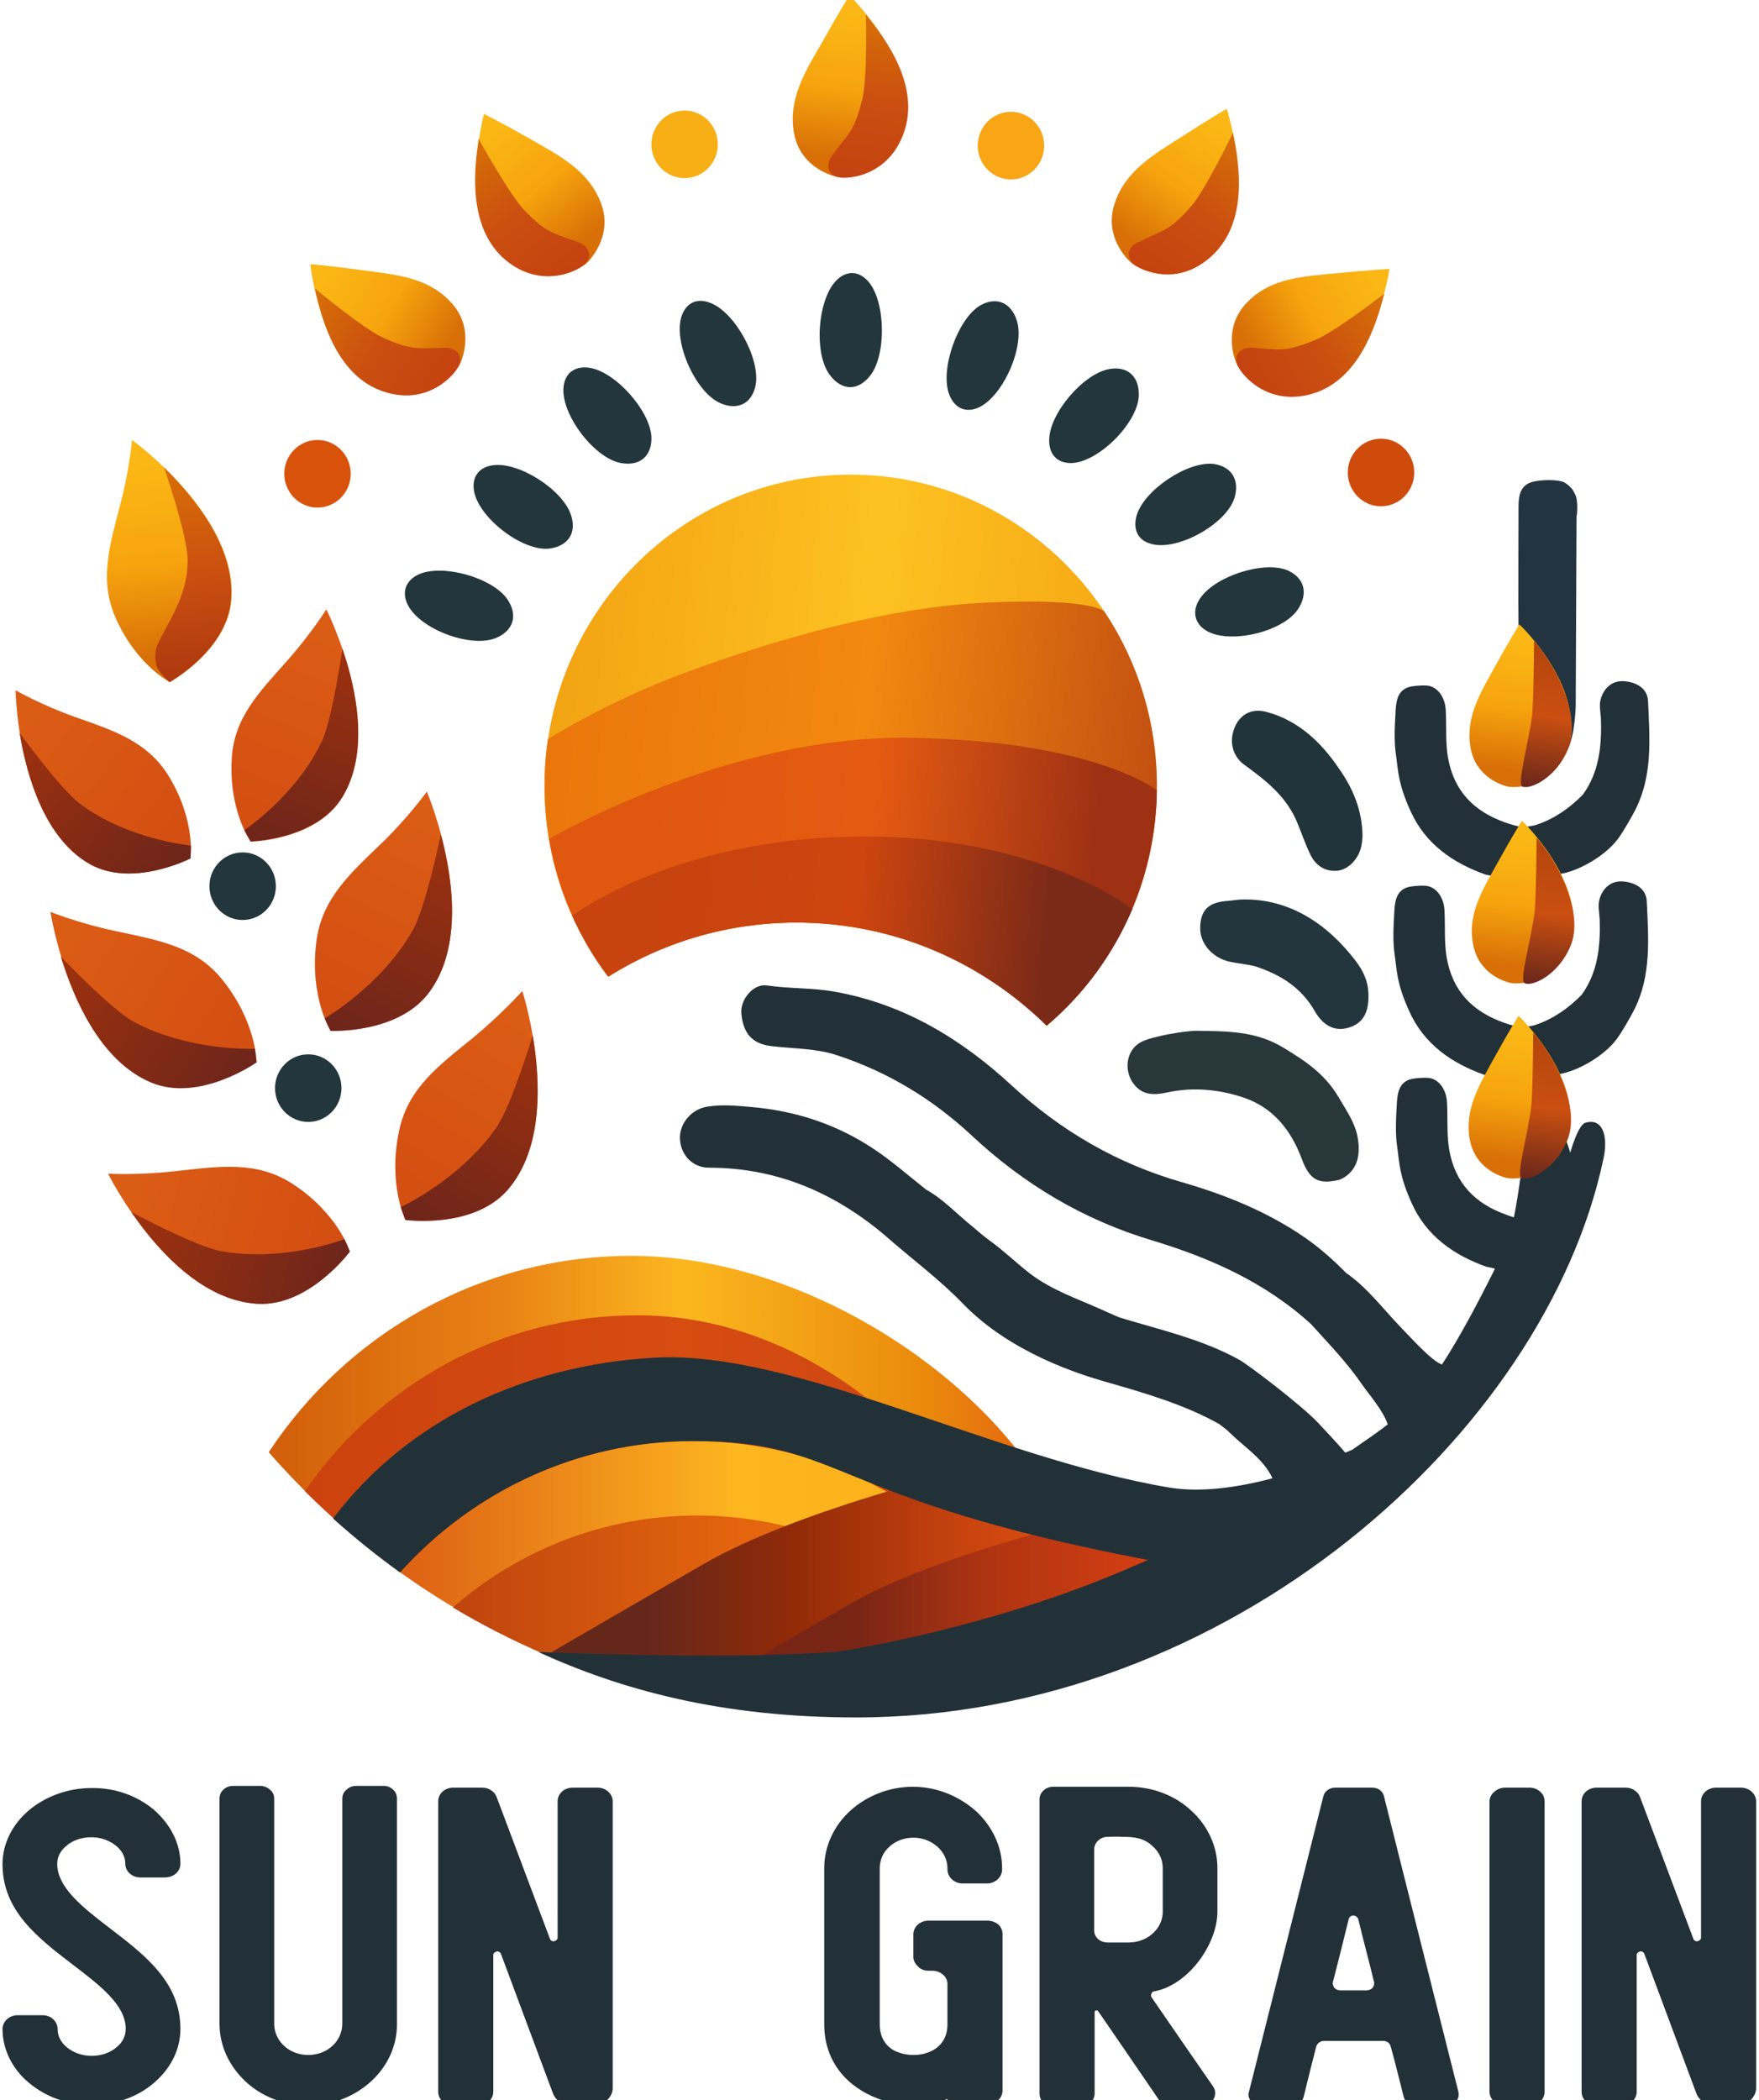 <svg width="599" height="715" viewBox="0 0 599 715" fill="none" xmlns="http://www.w3.org/2000/svg">
<g clip-path="url(#clip0_126_9)">
<path d="M423.597 306.229C439.063 306.083 451.951 314.386 461.689 327.203C464.123 330.408 465.842 333.904 465.985 338.128C466.271 344.245 464.41 348.032 459.971 349.635C455.245 351.382 450.949 349.78 447.798 344.391C443.216 336.234 436.056 331.865 427.75 329.097C424.743 328.223 421.592 328.077 418.442 327.349C412.857 326.038 408.704 321.232 408.704 316.134C408.704 310.162 411.281 307.394 417.153 306.812C419.301 306.666 421.306 306.229 423.597 306.229Z" fill="#23353D"/>
<path d="M463.98 284.963C463.837 285.691 463.837 287.002 463.551 288.168C462.691 292.392 459.111 296.179 455.245 296.47C451.092 296.761 447.941 294.576 446.223 290.935C444.361 287.148 443.072 283.07 441.354 279.137C437.631 270.834 430.9 265.591 423.883 260.493C419.73 257.58 418.441 252.482 420.446 247.675C422.308 243.16 426.318 240.975 431.473 242.431C442.213 245.345 449.946 252.773 455.961 261.658C460.686 268.358 463.98 275.932 463.98 284.963Z" fill="#21343A"/>
<path d="M462.262 386.923C461.259 381.825 458.252 377.746 455.818 373.522C451.235 365.802 444.934 361.433 436.915 356.626C427.606 350.945 417.582 351.091 407.272 350.945C403.978 350.945 392.378 352.693 388.369 354.878C383.5 357.646 382.641 364.346 385.934 368.861C389.085 373.231 393.524 372.794 397.534 371.92C406.412 370.026 415.148 370.9 423.454 373.668C433.335 377.018 439.492 384.446 443.216 394.351C445.936 401.779 448.944 403.382 456.247 401.634C461.546 399.303 463.694 394.205 462.262 386.923Z" fill="#283739"/>
<path d="M536.298 168.147C535.582 166.69 535.152 165.962 533.147 164.505C531.286 163.049 523.839 163.194 520.975 164.36C517.395 165.816 517.109 169.458 517.109 172.808C517.109 183.004 516.965 204.998 517.109 214.757C519.113 214.32 518.541 215.922 520.116 216.505C520.402 216.65 520.832 216.65 521.118 216.65C521.118 217.524 521.405 218.398 521.834 219.272C525.987 223.059 527.562 228.303 529.854 233.255C531.715 234.42 531.429 236.314 531.715 238.062C532.431 242.723 531.572 247.384 532.002 252.19C532.288 253.21 532.575 254.521 534.15 254.375C536.298 250.006 536.584 240.538 536.584 240.538L536.871 175.721C537.014 175.721 537.587 170.332 536.298 168.147Z" fill="#233440"/>
<path d="M512.526 280.011C501.929 276.224 495.055 269.378 493.05 257.725C492.191 252.482 492.621 247.238 492.334 241.994C492.191 237.333 489.47 233.692 485.89 233.401C483.169 233.255 480.735 233.692 480.735 233.692C476.439 234.42 475.58 237.77 475.293 241.266C475.007 246.655 474.577 252.19 475.436 257.434C476.152 262.678 476.152 266.902 480.305 276.078C485.317 287.294 494.769 293.848 505.939 297.781C507.084 297.927 511.524 299.237 512.24 298.363C513.385 294.576 512.097 289.77 515.104 287.002C516.536 285.691 519.973 284.089 518.97 281.759C517.252 281.467 514.101 280.593 512.526 280.011Z" fill="#223137"/>
<path d="M561.215 238.79C561.072 234.566 557.635 232.381 553.339 231.944C548.9 231.507 546.179 234.42 545.176 237.77C544.46 239.955 545.033 242.431 545.176 244.762C545.463 253.938 544.604 262.823 539.019 270.543C534.579 275.058 529.424 278.7 523.41 280.739C521.691 281.322 518.827 281.613 516.822 281.759C516.106 284.235 520.402 287.439 522.264 288.313C526.99 288.75 523.839 295.305 526.703 297.635C533.863 298.946 546.036 292.246 550.905 285.691C552.766 283.215 555.917 277.68 557.062 275.35C562.79 263.843 561.788 251.316 561.215 238.79Z" fill="#223137"/>
<path d="M512.096 348.178C501.499 344.391 494.626 337.545 492.621 325.893C491.762 320.649 492.191 315.405 491.905 310.162C491.762 305.501 489.041 301.859 485.461 301.568C482.74 301.422 480.305 301.859 480.305 301.859C476.009 302.588 475.15 305.938 474.864 309.433C474.577 314.823 474.148 320.358 475.007 325.601C475.723 330.845 475.723 335.069 479.876 344.245C484.888 355.461 494.339 362.015 505.509 365.948C506.655 366.094 511.094 367.405 511.81 366.531C512.956 362.744 511.667 357.937 514.674 355.169C516.106 353.859 519.543 352.256 518.541 349.926C516.822 349.635 513.672 348.761 512.096 348.178Z" fill="#223137"/>
<path d="M560.786 306.957C560.642 302.733 557.206 300.548 552.909 300.111C548.47 299.674 545.749 302.587 544.747 305.938C544.031 308.122 544.604 310.599 544.747 312.929C545.033 322.105 544.174 330.99 538.589 338.71C534.15 343.226 528.994 346.867 522.98 348.906C521.262 349.489 518.397 349.78 516.393 349.926C515.677 352.402 519.973 355.606 521.834 356.48C526.56 356.917 523.41 363.472 526.274 365.802C533.434 367.113 545.606 360.413 550.475 353.859C552.337 351.382 555.487 345.847 556.633 343.517C562.361 332.01 561.358 319.484 560.786 306.957Z" fill="#223137"/>
<path d="M518.111 266.319C518.827 266.465 519.257 266.902 519.4 267.484C518.97 267.193 518.541 266.756 518.111 266.319Z" fill="#8B3217"/>
<path d="M516.106 265.154C516.106 265.445 515.963 265.736 515.963 266.028C515.82 265.882 515.677 265.736 515.39 265.591C515.677 265.591 515.963 265.445 516.106 265.154Z" fill="#8B3217"/>
<path d="M202.777 568.847C204.209 567.391 205.641 567.245 206.93 568.847C205.498 568.847 204.066 568.847 202.777 568.847Z" fill="#203537"/>
<path d="M104.969 381.97C111.217 381.97 116.282 376.818 116.282 370.463C116.282 364.108 111.217 358.957 104.969 358.957C98.721 358.957 93.656 364.108 93.656 370.463C93.656 376.818 98.721 381.97 104.969 381.97Z" fill="#23363C"/>
<path d="M82.629 313.22C88.877 313.22 93.942 308.069 93.942 301.714C93.942 295.359 88.877 290.207 82.629 290.207C76.381 290.207 71.316 295.359 71.316 301.714C71.316 308.069 76.381 313.22 82.629 313.22Z" fill="#23363C"/>
<path d="M108.12 172.808C114.368 172.808 119.433 167.656 119.433 161.301C119.433 154.946 114.368 149.794 108.12 149.794C101.872 149.794 96.807 154.946 96.807 161.301C96.807 167.656 101.872 172.808 108.12 172.808Z" fill="#D9520C"/>
<path d="M344.262 61.089C350.51 61.089 355.575 55.937 355.575 49.582C355.575 43.227 350.51 38.075 344.262 38.075C338.014 38.075 332.949 43.227 332.949 49.582C332.949 55.937 338.014 61.089 344.262 61.089Z" fill="#F8A516"/>
<path d="M233.136 60.652C239.384 60.652 244.449 55.5 244.449 49.145C244.449 42.79 239.384 37.639 233.136 37.639C226.888 37.639 221.823 42.79 221.823 49.145C221.823 55.5 226.888 60.652 233.136 60.652Z" fill="#F8AF16"/>
<path d="M470.281 172.371C476.529 172.371 481.594 167.219 481.594 160.864C481.594 154.509 476.529 149.357 470.281 149.357C464.033 149.357 458.968 154.509 458.968 160.864C458.968 167.219 464.033 172.371 470.281 172.371Z" fill="#CF4B0C"/>
<path d="M135.901 385.029C132.035 403.236 138.049 415.326 138.049 415.326C138.049 415.326 161.105 418.53 172.848 405.13C192.467 382.553 177.86 337.399 177.86 337.399C177.86 337.399 170.843 345.265 160.962 353.422C149.506 362.744 138.909 370.463 135.901 385.029Z" fill="url(#paint0_linear_126_9)"/>
<path d="M136.474 410.956L138.049 415.326C138.049 415.326 161.105 418.53 172.848 405.13C185.163 391.001 184.018 367.987 181.44 352.693C181.44 352.548 181.44 352.402 181.44 352.402C181.44 352.402 174.28 376.144 169.124 383.718C156.809 401.634 136.474 410.956 136.474 410.956Z" fill="url(#paint1_linear_126_9)"/>
<path d="M107.69 320.94C105.399 339.439 112.559 350.945 112.559 350.945C112.559 350.945 135.901 352.111 146.355 337.545C163.969 313.22 145.353 269.523 145.353 269.523C145.353 269.523 139.195 278.117 130.03 287.002C119.147 297.49 109.409 306.083 107.69 320.94Z" fill="url(#paint2_linear_126_9)"/>
<path d="M110.554 346.721L112.559 350.945C112.559 350.945 135.901 352.111 146.355 337.545C157.382 322.397 154.231 299.529 150.222 284.526C150.222 284.38 150.079 284.235 150.079 284.235C150.079 284.235 145.066 308.559 140.627 316.571C130.03 335.506 110.554 346.721 110.554 346.721Z" fill="url(#paint3_linear_126_9)"/>
<path d="M78.906 258.454C77.904 276.078 85.35 286.565 85.35 286.565C85.35 286.565 107.404 286.128 116.426 271.708C131.462 247.529 111.127 207.474 111.127 207.474C111.127 207.474 105.829 215.922 97.666 225.098C88.358 235.586 79.622 244.325 78.906 258.454Z" fill="url(#paint4_linear_126_9)"/>
<path d="M83.202 282.633L85.35 286.42C85.35 286.42 107.404 285.983 116.426 271.563C125.877 256.414 121.438 235.003 116.712 221.166C116.712 221.02 116.569 220.874 116.569 220.874C116.569 220.874 113.275 244.325 109.695 252.19C100.96 270.834 83.202 282.633 83.202 282.633Z" fill="url(#paint5_linear_126_9)"/>
<path d="M57.569 264.426C66.734 279.574 64.872 292.246 64.872 292.246C64.872 292.246 45.11 302.442 30.504 294.139C6.016 280.156 5.3 235.003 5.3 235.003C5.3 235.003 13.892 239.955 25.348 244.034C38.523 248.695 50.266 252.336 57.569 264.426Z" fill="url(#paint6_linear_126_9)"/>
<path d="M65.016 287.876L64.873 292.246C64.873 292.246 45.111 302.442 30.504 294.139C15.181 285.4 9.166 264.28 6.732 249.86C6.732 249.714 6.732 249.569 6.732 249.569C6.732 249.569 20.48 268.65 27.353 273.748C43.822 285.983 65.016 287.876 65.016 287.876Z" fill="url(#paint7_linear_126_9)"/>
<path d="M75.756 333.612C87.355 348.032 87.355 361.578 87.355 361.578C87.355 361.578 68.166 375.124 51.841 368.57C24.346 357.5 17.186 310.453 17.186 310.453C17.186 310.453 26.923 314.386 39.382 317.007C53.702 320.066 66.591 322.105 75.756 333.612Z" fill="url(#paint8_linear_126_9)"/>
<path d="M86.782 357.063L87.355 361.724C87.355 361.724 68.166 375.27 51.841 368.715C34.513 361.724 25.348 340.749 20.766 325.893C20.766 325.747 20.623 325.601 20.623 325.601C20.623 325.601 37.664 343.517 45.54 347.887C64.586 358.083 86.782 357.063 86.782 357.063Z" fill="url(#paint9_linear_126_9)"/>
<path d="M99.671 403.09C115.137 413.141 119.146 426.104 119.146 426.104C119.146 426.104 105.112 445.039 87.498 443.874C57.855 442.126 36.804 399.595 36.804 399.595C36.804 399.595 47.258 400.177 59.86 398.721C74.61 397.119 87.355 395.079 99.671 403.09Z" fill="url(#paint10_linear_126_9)"/>
<path d="M117.285 421.88L119.146 426.104C119.146 426.104 105.112 445.039 87.498 443.874C68.882 442.709 53.702 425.667 44.967 412.995C44.967 412.849 44.824 412.704 44.824 412.704C44.824 412.704 66.447 424.356 75.326 425.959C96.52 429.891 117.285 421.88 117.285 421.88Z" fill="url(#paint11_linear_126_9)"/>
<path d="M39.382 210.387C46.542 226.555 57.855 232.235 57.855 232.235C57.855 232.235 77.331 221.457 78.763 204.415C81.197 175.866 44.967 149.794 44.967 149.794C44.967 149.794 44.108 159.844 40.957 171.788C37.377 185.625 33.654 197.424 39.382 210.387Z" fill="url(#paint12_linear_126_9)"/>
<path d="M53.273 226.555C53.846 228.885 57.712 232.236 57.712 232.236C57.712 232.236 77.188 221.457 78.62 204.415C80.195 186.499 66.448 169.603 56.137 159.407C55.994 159.262 55.85 159.116 55.85 159.116C55.85 159.116 63.584 181.401 63.87 190.141C64.299 203.104 56.423 212.718 53.416 220C52.986 221.311 52.557 223.787 53.273 226.555Z" fill="url(#paint13_linear_126_9)"/>
<path d="M168.838 217.233C160.246 220.729 142.775 214.174 138.765 205.726C136.76 201.502 138.192 197.569 142.632 195.53C150.794 191.889 167.836 196.695 172.848 204.124C176.428 209.513 174.853 214.757 168.838 217.233Z" fill="#23363C"/>
<path d="M186.882 186.791C177.717 187.665 162.823 176.158 161.391 166.981C160.675 162.32 163.11 158.97 167.979 158.388C176.857 157.222 191.751 166.836 194.471 175.43C196.476 181.547 193.326 186.062 186.882 186.791Z" fill="#23363C"/>
<path d="M211.513 157.659C202.348 156.057 191.035 141.055 191.894 131.878C192.323 127.072 195.617 124.595 200.486 125.178C209.365 126.343 221.25 139.598 221.823 148.629C222.11 155.183 217.957 158.825 211.513 157.659Z" fill="#23363C"/>
<path d="M245.309 137.268C236.86 133.626 229.127 116.293 232.134 107.554C233.709 103.038 237.432 101.29 242.015 103.184C250.321 106.388 258.913 122.119 257.338 131.004C256.192 137.268 251.323 139.889 245.309 137.268Z" fill="#23363C"/>
<path d="M282.685 127.8C276.956 120.517 278.388 101.436 285.119 95.173C288.556 91.968 292.709 92.26 295.859 96.047C301.587 102.893 301.874 120.954 296.289 127.946C292.136 133.189 286.694 133.044 282.685 127.8Z" fill="#23363C"/>
<path d="M346.267 109.156C349.131 118.041 341.398 135.374 332.949 138.87C328.653 140.618 324.93 138.87 323.211 134.209C320.061 125.761 326.075 108.719 333.665 104.058C339.25 100.853 344.262 102.893 346.267 109.156Z" fill="#23363C"/>
<path d="M387.796 134.937C387.223 144.259 373.905 157.514 364.74 157.659C360.015 157.659 357.151 154.746 357.294 149.648C357.437 140.618 369.036 127.072 377.915 125.615C384.073 124.595 388.082 128.237 387.796 134.937Z" fill="#23363C"/>
<path d="M420.303 169.749C417.296 178.634 400.827 187.665 392.092 185.188C387.509 184.023 385.648 180.236 387.08 175.43C389.657 166.836 404.407 156.931 413.286 157.951C419.444 158.825 422.308 163.486 420.303 169.749Z" fill="#23363C"/>
<path d="M442.07 207.328C436.915 215.194 418.728 219.418 410.852 214.757C406.842 212.426 405.84 208.202 408.417 204.124C413.143 196.404 429.898 190.869 438.204 194.074C444.075 196.55 445.65 201.793 442.07 207.328Z" fill="#23363C"/>
<path d="M424.599 103.038C416.723 111.195 420.017 121.245 420.876 123.285C422.308 126.926 431.187 137.85 445.077 134.063C468.276 127.509 473.145 91.531 473.145 91.531C473.145 91.531 465.985 91.968 455.531 92.988C443.359 94.153 432.762 94.59 424.599 103.038Z" fill="url(#paint14_linear_126_9)"/>
<path d="M423.024 119.061C421.592 119.934 420.59 121.1 421.162 123.576C421.735 126.635 430.757 138.141 445.793 134.354C460.543 130.713 467.417 115.273 470.997 101.436C470.997 101.29 471.427 99.98 471.427 99.98C471.427 99.98 454.672 112.943 447.941 115.71C437.774 119.934 435.769 118.915 429.039 118.624C427.75 118.478 424.743 117.895 423.024 119.061Z" fill="url(#paint15_linear_126_9)"/>
<path d="M379.49 69.537C376.053 80.462 383.5 87.89 385.075 89.347C387.939 91.968 400.684 97.795 411.425 87.89C429.325 71.431 417.726 37.056 417.726 37.056C417.726 37.056 411.425 40.697 402.689 46.378C392.379 52.932 383.07 58.322 379.49 69.537Z" fill="url(#paint16_linear_126_9)"/>
<path d="M385.075 84.394C384.216 85.851 383.93 87.307 385.362 89.201C387.223 91.677 400.398 97.94 412.141 87.599C423.597 77.548 423.024 60.798 420.16 46.669C420.16 46.524 419.874 45.213 419.874 45.213C419.874 45.213 410.565 64.439 405.84 69.974C398.679 78.277 396.388 78.277 390.23 81.19C389.085 81.918 386.078 82.792 385.075 84.394Z" fill="url(#paint17_linear_126_9)"/>
<path d="M270.369 45.213C272.374 56.428 282.255 59.487 284.403 60.07C288.127 60.944 302.16 60.07 307.029 46.378C315.335 23.364 289.272 -1.543 289.272 -1.543C289.272 -1.543 285.406 4.575 280.25 13.897C274.093 24.529 268.364 33.56 270.369 45.213Z" fill="url(#paint18_linear_126_9)"/>
<path d="M282.112 55.846C281.969 57.593 282.398 59.05 284.547 60.07C287.411 61.381 301.731 60.652 307.459 46.087C313.044 31.812 304.738 17.101 295.716 6.031L294.857 4.866C294.857 4.866 295.43 26.277 293.712 33.414C291.134 44.193 289.129 45.358 284.976 50.748C284.547 51.622 282.255 53.806 282.112 55.846Z" fill="url(#paint19_linear_126_9)"/>
<path d="M204.639 69.1C208.649 79.733 201.632 87.599 200.2 89.201C197.479 91.968 185.02 98.377 173.85 89.201C155.091 73.761 164.828 38.804 164.828 38.804C164.828 38.804 171.273 42.008 180.438 47.252C190.892 53.224 200.343 58.031 204.639 69.1Z" fill="url(#paint20_linear_126_9)"/>
<path d="M199.77 84.394C200.772 85.851 201.202 87.307 199.77 89.201C198.052 91.823 185.306 98.669 172.991 89.201C160.962 79.879 160.675 62.983 162.824 48.709C162.824 48.563 162.967 47.252 162.967 47.252C162.967 47.252 173.277 65.896 178.29 71.285C185.879 79.296 188.171 79.151 194.472 81.627C195.617 81.918 198.624 82.792 199.77 84.394Z" fill="url(#paint21_linear_126_9)"/>
<path d="M153.802 103.184C161.391 111.632 157.668 121.537 156.809 123.576C155.234 127.217 145.925 137.85 132.178 133.48C109.122 126.198 105.685 89.929 105.685 89.929C105.685 89.929 112.845 90.512 123.156 91.968C135.328 93.571 145.925 94.445 153.802 103.184Z" fill="url(#paint22_linear_126_9)"/>
<path d="M154.804 119.206C156.236 120.08 157.095 121.391 156.522 123.722C155.806 126.78 146.498 137.996 131.605 133.626C116.998 129.402 110.697 113.817 107.547 99.688C107.547 99.543 107.26 98.232 107.26 98.232C107.26 98.232 123.586 111.778 130.173 114.836C140.054 119.352 142.202 118.478 148.933 118.478C150.078 118.478 153.086 118.041 154.804 119.206Z" fill="url(#paint23_linear_126_9)"/>
<path d="M207.216 332.447C225.833 320.795 247.743 314.094 271.228 314.094C304.308 314.094 334.381 327.495 356.434 349.198C356.721 348.906 357.15 348.615 357.437 348.324C379.776 328.806 393.954 299.966 393.954 267.63C393.954 209.076 347.269 161.592 289.702 161.592C232.134 161.592 185.449 209.076 185.449 267.63C185.449 291.955 193.469 314.24 206.93 332.156C207.073 332.301 207.073 332.447 207.216 332.447Z" fill="url(#paint24_linear_126_9)"/>
<path d="M207.216 332.447C225.833 320.795 247.743 314.094 271.228 314.094C304.308 314.094 334.381 327.495 356.434 349.198C356.721 348.906 357.15 348.615 357.437 348.324C379.776 328.806 393.954 299.966 393.954 267.63C393.954 245.636 387.366 225.098 376.053 208.202C376.053 208.202 372.33 203.541 336.386 205.143C304.595 206.454 267.075 216.505 232.85 229.177C206.644 238.936 186.595 251.608 186.595 251.608C185.736 256.851 185.449 262.241 185.449 267.776C185.449 292.1 193.469 314.386 206.93 332.301C207.073 332.301 207.073 332.447 207.216 332.447Z" fill="url(#paint25_linear_126_9)"/>
<path d="M207.217 332.447C225.833 320.795 247.743 314.094 271.229 314.094C304.309 314.094 334.381 327.495 356.435 349.198C356.721 348.906 357.151 348.615 357.437 348.324C379.49 329.097 393.524 300.84 393.954 269.087C393.954 269.087 372.903 252.045 309.177 251.171C247.314 250.443 187.025 285.546 187.025 285.546C189.889 302.879 196.906 318.901 207.073 332.301C207.073 332.301 207.073 332.447 207.217 332.447Z" fill="url(#paint26_linear_126_9)"/>
<path d="M207.216 332.447C225.833 320.795 247.743 314.094 271.228 314.094C304.308 314.094 334.381 327.495 356.434 349.198C356.721 348.906 357.15 348.615 357.437 348.324C369.609 337.836 379.204 324.582 385.648 309.433C385.648 309.433 354.716 285.4 297.148 284.817C230.988 284.089 194.901 311.764 194.901 311.764C194.901 311.764 194.901 311.764 194.901 311.91C198.195 319.192 202.204 326.038 206.93 332.301C207.073 332.301 207.073 332.447 207.216 332.447Z" fill="url(#paint27_linear_126_9)"/>
<path d="M288.843 584.287C314.762 584.287 342.401 567.1 366.029 560.108C381.925 504.759 295.716 427.561 215.093 427.561C163.54 427.561 118.144 454.07 91.508 494.417C139.768 549.621 210.224 584.287 288.843 584.287Z" fill="url(#paint28_linear_126_9)"/>
<path d="M288.842 584.287C311.469 584.287 333.522 581.374 354.43 575.985C347.842 516.557 289.558 447.807 217.098 447.807C170.127 447.807 128.741 471.549 103.824 507.672C151.367 555.01 216.811 584.287 288.842 584.287Z" fill="url(#paint29_linear_126_9)"/>
<path d="M288.842 584.287C313.76 584.287 337.818 580.791 360.587 574.382C340.252 525.15 292.279 490.63 236.144 490.63C196.619 490.63 160.962 507.817 136.331 535.346C179.435 566.08 231.991 584.287 288.842 584.287Z" fill="url(#paint30_linear_126_9)"/>
<path d="M154.231 547.29C193.469 570.741 239.437 584.287 288.413 584.287C308.175 584.287 327.508 582.102 346.124 577.878C323.784 540.736 283.401 515.974 237.433 515.974C205.641 515.974 176.571 527.772 154.231 547.29Z" fill="url(#paint31_linear_126_9)"/>
<path d="M187.884 562.439C187.884 562.439 226.549 540.007 239.437 532.579C271.228 514.226 327.221 500.972 327.221 500.972L368.034 513.935C368.034 513.935 373.905 519.47 371.614 519.907C338.82 526.461 287.84 549.184 258.626 564.186C231.847 577.878 187.884 562.439 187.884 562.439Z" fill="url(#paint32_linear_126_9)"/>
<path d="M244.163 572.343C244.163 572.343 277.816 552.825 289.129 546.271C316.767 530.248 365.6 518.742 365.6 518.742L401.114 529.957C401.114 529.957 406.126 534.764 404.264 535.055C375.624 540.736 331.231 560.545 305.884 573.654C282.398 585.889 244.163 572.343 244.163 572.343Z" fill="url(#paint33_linear_126_9)"/>
<path d="M539.878 382.262C537.3 382.99 534.723 392.458 534.723 392.458C534.723 392.458 532.431 384.009 529.424 381.97C525.558 379.348 520.545 382.99 520.259 384.883C518.541 393.331 517.538 404.693 515.533 414.452C514.531 414.16 513.672 413.869 512.956 413.578C502.359 409.791 495.485 402.945 493.48 391.292C492.621 386.049 493.05 380.805 492.764 375.561C492.621 370.9 489.9 367.259 486.32 366.968C483.599 366.822 481.165 367.259 481.165 367.259C476.868 367.987 476.009 371.337 475.723 374.833C475.436 380.222 475.007 385.757 475.866 391.001C476.582 396.245 476.582 400.469 480.735 409.645C485.747 420.86 495.198 427.415 506.368 431.348C506.798 431.348 507.944 431.639 509.089 431.93C503.218 443.729 497.203 455.09 491.046 464.557C487.609 463.538 479.589 454.507 476.868 451.74C470.854 445.476 465.555 438.339 458.395 433.387C453.956 428.872 449.373 424.793 444.075 421.152C431.33 412.412 417.153 406.732 402.546 402.508C380.636 396.245 361.446 385.175 344.548 369.589C327.364 353.713 307.888 341.915 284.546 337.691C276.813 336.234 268.937 336.671 261.204 335.506C256.478 334.778 251.896 340.458 252.469 345.265C253.185 352.111 256.335 355.461 262.923 356.189C270.369 357.063 277.959 356.917 284.976 359.248C302.304 364.928 317.483 374.105 330.944 386.631C348.701 403.236 369.036 415.326 392.378 422.317C412.141 428.289 430.9 436.591 446.509 450.866C452.381 457.42 458.538 463.683 463.551 470.966C466.128 474.753 470.997 480.143 472.572 484.949C469.279 487.571 465.126 490.339 460.543 493.543C460.543 493.543 459.684 493.98 458.109 494.563C455.388 491.358 451.808 487.571 448.944 484.512C443.072 478.249 424.742 464.412 422.022 462.955C409.133 455.818 394.956 452.759 381.209 448.535C379.06 447.661 376.912 446.642 374.908 445.768C366.745 442.126 358.153 439.213 350.849 433.678C346.124 430.037 341.828 425.813 336.959 422.317C334.954 420.861 333.092 419.258 331.231 417.656C325.932 413.432 321.35 408.334 315.335 404.984C309.607 400.469 304.165 395.662 298.151 391.584C285.262 382.844 271.085 378.183 255.619 376.872C250.75 376.435 245.881 375.998 241.156 376.727C235.428 377.455 231.131 382.699 231.561 388.088C231.991 393.477 236 397.555 241.442 397.555C264.211 397.555 283.83 405.858 301.158 420.424C310.036 428.289 319.631 435.28 327.937 443.874C344.119 460.625 367.604 467.908 376.769 470.529C389.944 474.316 403.119 478.103 415.148 484.804C416.437 485.823 417.725 486.697 418.871 487.862C423.883 492.815 430.184 496.602 433.335 503.302C422.308 506.215 409.563 508.254 398.536 506.506C338.82 496.602 270.799 459.605 222.969 462.227C178.433 464.703 138.622 483.638 113.418 516.994C120.722 523.548 128.311 529.666 136.188 535.346C160.819 507.963 196.476 490.63 236 490.63C288.126 490.63 281.396 510.294 390.946 531.122C384.502 533.89 378.058 536.657 371.614 539.134C328.51 555.738 286.265 562.293 284.26 562.439C248.602 564.623 213.374 563.458 183.301 562.439C211.369 575.256 245.452 584.724 291.563 584.724C418.441 584.724 526.274 487.862 546.036 394.497C547.754 386.486 545.606 380.514 539.878 382.262Z" fill="#223137"/>
<path d="M500.783 254.667C502.645 264.717 511.524 267.339 513.385 267.776C516.679 268.504 529.138 267.63 533.577 255.249C540.88 234.712 517.395 212.572 517.395 212.572C517.395 212.572 513.958 218.107 509.376 226.409C504.077 236.023 498.922 244.179 500.783 254.667Z" fill="url(#paint34_linear_126_9)"/>
<path d="M518.397 267.776C520.975 268.941 529.854 265.008 534.007 254.958C538.159 244.908 531.429 229.177 523.266 219.272L522.407 218.252C522.407 218.252 522.264 239.227 521.691 243.742C520.402 253.647 516.536 266.902 518.397 267.776Z" fill="url(#paint35_linear_126_9)"/>
<path d="M501.643 321.523C503.504 331.573 512.383 334.195 514.245 334.632C517.538 335.36 529.997 334.486 534.436 322.105C541.74 301.568 518.254 279.428 518.254 279.428C518.254 279.428 514.817 284.963 510.235 293.266C504.793 303.024 499.638 311.181 501.643 321.523Z" fill="url(#paint36_linear_126_9)"/>
<path d="M519.257 334.778C521.834 335.943 530.713 332.01 534.866 321.96C539.019 311.909 532.288 296.179 524.126 286.274L523.266 285.254C523.266 285.254 523.123 306.229 522.55 310.744C521.261 320.649 517.252 333.758 519.257 334.778Z" fill="url(#paint37_linear_126_9)"/>
<path d="M500.497 387.942C502.359 397.992 511.237 400.614 513.099 401.051C516.393 401.78 528.851 400.906 533.291 388.525C540.594 367.987 517.109 345.848 517.109 345.848C517.109 345.848 513.672 351.382 509.089 359.685C503.791 369.298 498.635 377.601 500.497 387.942Z" fill="url(#paint38_linear_126_9)"/>
<path d="M518.111 401.051C520.689 402.217 529.567 398.284 533.72 388.233C537.873 378.183 531.143 362.452 522.98 352.548L522.121 351.528C522.121 351.528 521.978 372.503 521.405 377.018C520.116 386.923 516.249 400.177 518.111 401.051Z" fill="url(#paint39_linear_126_9)"/>
<path d="M52.27 616.04C57.855 620.847 61.435 627.401 61.435 634.538C61.435 637.16 59.144 639.199 56.137 639.199H47.831C44.967 639.199 42.676 637.16 42.676 634.538C42.676 632.208 41.53 630.023 39.525 628.421C37.377 626.673 34.513 625.508 31.076 625.508C27.783 625.508 24.775 626.527 22.627 628.421C20.622 630.023 19.477 632.208 19.477 634.538C19.477 642.695 28.355 649.541 37.091 656.241C49.263 665.563 61.435 674.74 61.435 690.762C61.435 698.045 57.855 704.599 52.27 709.26C46.829 713.921 39.239 716.689 31.076 716.689C22.914 716.689 15.467 713.775 10.025 709.26C4.297 704.599 0.86 697.899 0.86 690.762C0.86 689.597 1.433 688.286 2.436 687.412C3.438 686.538 4.727 686.101 6.016 686.101H14.465C15.754 686.101 17.186 686.538 18.045 687.412C19.047 688.286 19.62 689.597 19.62 690.762C19.62 693.238 20.766 695.423 22.77 697.025C24.919 698.773 27.783 699.938 31.22 699.938C34.656 699.938 37.664 698.773 39.669 697.025C41.673 695.423 42.819 693.238 42.819 690.762C42.819 682.605 33.94 675.905 25.205 669.205C13.033 659.883 0.86 650.706 0.86 634.684C0.86 627.401 4.44 620.847 10.025 616.186C15.467 611.67 23.057 608.757 31.076 608.757C39.382 608.612 46.829 611.525 52.27 616.04Z" fill="#223137"/>
<path d="M88.644 608.029C89.79 608.029 91.078 608.466 91.938 609.34C92.94 610.068 93.37 611.233 93.37 612.399V689.014C93.37 691.927 94.658 694.695 96.806 696.588C98.811 698.482 101.819 699.647 104.969 699.647C108.12 699.647 111.127 698.482 113.132 696.588C115.28 694.695 116.569 691.927 116.569 689.014V612.399C116.569 611.233 116.998 610.068 118.001 609.34C118.86 608.466 120.005 608.029 121.294 608.029H130.602C131.891 608.029 133.037 608.466 133.896 609.34C134.755 610.068 135.185 611.233 135.185 612.399V689.014C135.185 696.734 131.891 703.58 126.306 708.678C120.865 713.63 113.275 716.834 104.969 716.834C96.663 716.834 89.073 713.775 83.632 708.678C78.19 703.58 74.753 696.734 74.753 689.014V612.399C74.753 611.233 75.183 610.068 76.042 609.34C76.901 608.466 78.19 608.029 79.336 608.029H88.644Z" fill="#223137"/>
<path d="M164.255 608.612C166.403 608.612 168.408 609.922 169.124 611.816C172.561 620.992 182.585 647.648 187.311 660.174C187.454 660.611 188.027 661.048 188.743 660.902C189.316 660.757 189.889 660.32 189.889 659.737V613.273C189.889 610.651 192.18 608.612 195.044 608.612H203.493C206.357 608.612 208.648 610.796 208.648 613.273V710.862C208.648 712.465 207.932 713.921 206.644 715.086C205.498 716.106 203.779 716.834 202.061 716.834H194.614C191.75 716.834 189.316 715.232 188.314 712.756C184.59 702.851 175.139 677.361 170.556 665.126C170.27 664.689 169.84 664.252 169.124 664.398C168.551 664.544 167.979 664.981 167.979 665.563V712.173C167.979 713.484 167.406 714.649 166.403 715.523C165.401 716.397 164.112 716.834 162.823 716.834H154.374C151.51 716.834 149.219 714.795 149.219 712.173V613.273C149.219 610.651 151.51 608.612 154.374 608.612H164.255Z" fill="#223137"/>
<path d="M332.376 616.623C337.818 621.721 341.255 628.567 341.255 636.141V636.432C341.255 639.054 338.963 641.239 336.099 641.239H327.794C324.93 641.239 322.638 639.054 322.638 636.432V636.141C322.638 633.228 321.349 630.606 319.201 628.712C317.053 626.819 314.189 625.653 311.039 625.653C307.888 625.653 304.881 626.819 302.876 628.712C300.728 630.606 299.583 633.228 299.583 636.141V689.305C299.583 694.403 302.447 697.608 306.027 698.773C307.602 699.356 309.32 699.647 311.039 699.647C312.757 699.647 314.619 699.356 316.051 698.773C319.774 697.462 322.638 694.258 322.638 689.305V675.468C322.638 674.303 322.065 672.992 321.063 672.263C320.061 671.389 318.772 670.953 317.483 670.953H316.194C314.905 670.953 313.473 670.516 312.614 669.496C311.612 668.622 311.039 667.457 311.039 666.292V658.572C311.039 655.95 313.33 653.911 316.194 653.911H336.243C337.531 653.911 338.963 654.348 339.966 655.222C340.968 656.096 341.398 657.407 341.398 658.572V689.305V711.736C341.398 714.358 339.107 716.397 336.243 716.397H324.5C323.497 716.397 322.638 715.669 322.638 714.649C318.915 715.96 314.905 716.689 311.039 716.689C307.029 716.689 302.876 715.96 299.01 714.504C288.842 710.717 280.68 702.269 280.68 689.16V635.995C280.68 628.421 284.117 621.429 289.558 616.477C295 611.525 302.59 608.32 310.896 608.32C319.201 608.32 326.791 611.67 332.376 616.623Z" fill="#223137"/>
<path d="M384.359 608.32C392.665 608.32 400.255 611.379 405.696 616.477C411.138 621.429 414.575 628.421 414.575 635.995V650.852C414.575 661.63 404.98 675.614 393.238 677.944C392.665 677.944 392.235 678.235 392.092 678.818C391.806 679.255 391.949 679.692 392.235 680.129C395.958 685.518 406.842 701.395 413.143 710.425C414.002 711.736 414.002 713.339 413.286 714.649C412.427 715.96 410.852 716.834 409.276 716.834H398.536C396.961 716.834 395.529 716.106 394.67 714.941C390.517 708.823 377.915 690.47 373.905 684.644C373.762 684.499 373.476 684.353 373.189 684.499C372.903 684.499 372.76 684.79 372.76 685.081V712.756C372.76 715.086 370.755 716.98 368.177 716.98H358.582C357.294 716.98 356.148 716.543 355.289 715.815C354.429 715.086 354 713.921 354 712.756C354 695.568 354 629.877 354 612.544C354 610.214 356.148 608.32 358.582 608.32H384.359ZM377.199 625.362C374.764 625.362 372.616 627.256 372.616 629.586V657.261C372.616 659.591 374.621 661.339 377.199 661.339H384.359C387.509 661.339 390.517 660.174 392.522 658.28C394.67 656.387 395.958 653.765 395.958 650.852V635.995C395.958 633.082 394.67 630.46 392.522 628.566C389.514 625.653 385.934 625.362 382.068 625.362C380.349 625.216 378.917 625.362 377.199 625.362Z" fill="#223137"/>
<path d="M467.274 608.612C469.279 608.612 470.854 609.777 471.283 611.525C475.007 626.527 492.048 693.966 496.63 712.173C496.917 713.339 496.63 714.504 495.914 715.378C495.198 716.252 493.91 716.834 492.764 716.834H482.024C480.162 716.834 478.444 715.669 478.014 713.921C476.868 709.406 474.72 700.666 473.575 696.734C473.288 695.568 472.286 694.84 470.854 694.84H450.949C449.66 694.84 448.657 695.568 448.228 696.734C447.225 700.521 445.077 709.26 443.932 713.921C443.502 715.669 441.784 716.834 439.922 716.834H429.182C427.893 716.834 426.747 716.397 426.031 715.378C425.315 714.504 424.886 713.339 425.315 712.173C429.898 693.966 446.939 626.382 450.662 611.525C451.092 609.777 452.81 608.612 454.672 608.612H467.274ZM459.254 653.474C457.679 660.028 455.245 669.642 453.956 674.594C453.669 675.322 453.956 676.051 454.385 676.779C454.958 677.361 455.674 677.653 456.534 677.653H465.269C466.128 677.653 466.844 677.361 467.417 676.779C467.847 676.196 468.133 675.322 467.847 674.594C466.701 669.642 464.123 660.028 462.548 653.474C462.405 652.746 461.546 652.163 460.83 652.163C460.114 652.163 459.398 652.746 459.254 653.474Z" fill="#223137"/>
<path d="M520.832 608.612C522.121 608.612 523.553 609.049 524.555 610.068C525.558 610.942 525.987 612.107 525.987 613.418V712.173C525.987 713.339 525.414 714.649 524.555 715.523C523.553 716.397 522.264 716.834 520.832 716.834H512.526C511.094 716.834 509.805 716.397 508.803 715.523C507.8 714.649 507.228 713.339 507.228 712.173V613.418C507.228 612.107 507.8 610.942 508.803 610.068C509.805 609.194 511.094 608.612 512.526 608.612H520.832Z" fill="#223137"/>
<path d="M553.625 608.612C555.774 608.612 557.778 609.922 558.494 611.816C561.931 620.992 571.956 647.648 576.681 660.174C576.824 660.611 577.397 661.048 578.113 660.902C578.686 660.757 579.259 660.32 579.259 659.737V613.273C579.259 610.651 581.55 608.612 584.414 608.612H592.863C595.727 608.612 598.019 610.796 598.019 613.273V710.862C598.019 712.465 597.303 713.921 596.014 715.086C594.868 716.106 593.15 716.834 591.431 716.834H583.985C581.121 716.834 578.686 715.232 577.684 712.756C573.96 702.851 564.509 677.361 559.926 665.126C559.64 664.689 559.21 664.252 558.494 664.398C557.922 664.544 557.349 664.981 557.349 665.563V712.173C557.349 713.484 556.776 714.649 555.774 715.523C554.771 716.397 553.482 716.834 552.193 716.834H543.744C540.88 716.834 538.589 714.795 538.589 712.173V613.273C538.589 610.651 540.88 608.612 543.744 608.612H553.625Z" fill="#223137"/>
</g>
<defs>
<linearGradient id="paint0_linear_126_9" x1="180.185" y1="350.2" x2="144.658" y2="407.957" gradientUnits="userSpaceOnUse">
<stop stop-color="#DB5C15"/>
<stop offset="1" stop-color="#D44F12"/>
</linearGradient>
<linearGradient id="paint1_linear_126_9" x1="186.244" y1="355.299" x2="146.246" y2="420.325" gradientUnits="userSpaceOnUse">
<stop stop-color="#9D310E"/>
<stop offset="1" stop-color="#6D251B"/>
</linearGradient>
<linearGradient id="paint2_linear_126_9" x1="148.749" y1="282.218" x2="118.561" y2="343.038" gradientUnits="userSpaceOnUse">
<stop stop-color="#DB5C15"/>
<stop offset="1" stop-color="#D44F12"/>
</linearGradient>
<linearGradient id="paint3_linear_126_9" x1="155.234" y1="286.744" x2="121.248" y2="355.218" gradientUnits="userSpaceOnUse">
<stop stop-color="#9D310E"/>
<stop offset="1" stop-color="#6D251B"/>
</linearGradient>
<linearGradient id="paint4_linear_126_9" x1="115.322" y1="219.147" x2="90.674" y2="278.767" gradientUnits="userSpaceOnUse">
<stop stop-color="#DB5C15"/>
<stop offset="1" stop-color="#D44F12"/>
</linearGradient>
<linearGradient id="paint5_linear_126_9" x1="121.751" y1="223.008" x2="94.001" y2="290.131" gradientUnits="userSpaceOnUse">
<stop stop-color="#9D310E"/>
<stop offset="1" stop-color="#6D251B"/>
</linearGradient>
<linearGradient id="paint6_linear_126_9" x1="7.152" y1="247.262" x2="56.756" y2="287.734" gradientUnits="userSpaceOnUse">
<stop stop-color="#DB5C15"/>
<stop offset="1" stop-color="#D44F12"/>
</linearGradient>
<linearGradient id="paint7_linear_126_9" x1="3.279" y1="253.755" x2="59.125" y2="299.32" gradientUnits="userSpaceOnUse">
<stop stop-color="#9D310E"/>
<stop offset="1" stop-color="#6D251B"/>
</linearGradient>
<linearGradient id="paint8_linear_126_9" x1="20.739" y1="323.067" x2="78.141" y2="358.177" gradientUnits="userSpaceOnUse">
<stop stop-color="#DB5C15"/>
<stop offset="1" stop-color="#D44F12"/>
</linearGradient>
<linearGradient id="paint9_linear_126_9" x1="17.61" y1="330.405" x2="82.236" y2="369.934" gradientUnits="userSpaceOnUse">
<stop stop-color="#9D310E"/>
<stop offset="1" stop-color="#6D251B"/>
</linearGradient>
<linearGradient id="paint10_linear_126_9" x1="44.156" y1="410.45" x2="109.326" y2="426.163" gradientUnits="userSpaceOnUse">
<stop stop-color="#DB5C15"/>
<stop offset="1" stop-color="#D44F12"/>
</linearGradient>
<linearGradient id="paint11_linear_126_9" x1="43.424" y1="418.414" x2="116.796" y2="436.105" gradientUnits="userSpaceOnUse">
<stop stop-color="#9D310E"/>
<stop offset="1" stop-color="#6D251B"/>
</linearGradient>
<linearGradient id="paint12_linear_126_9" x1="53.93" y1="158.35" x2="59.977" y2="222.729" gradientUnits="userSpaceOnUse">
<stop stop-color="#FAB715"/>
<stop offset="0.512" stop-color="#F7A40E"/>
<stop offset="1" stop-color="#D87007"/>
</linearGradient>
<linearGradient id="paint13_linear_126_9" x1="61.032" y1="158.803" x2="67.841" y2="231.283" gradientUnits="userSpaceOnUse">
<stop stop-color="#D87007"/>
<stop offset="0.505" stop-color="#CA4F10"/>
<stop offset="1" stop-color="#AD380F"/>
</linearGradient>
<linearGradient id="paint14_linear_126_9" x1="470.143" y1="100.605" x2="428.257" y2="122.954" gradientUnits="userSpaceOnUse">
<stop stop-color="#FAB715"/>
<stop offset="0.512" stop-color="#F7A40E"/>
<stop offset="1" stop-color="#D87007"/>
</linearGradient>
<linearGradient id="paint15_linear_126_9" x1="475.031" y1="106.965" x2="426.045" y2="133.103" gradientUnits="userSpaceOnUse">
<stop stop-color="#D87007"/>
<stop offset="0.505" stop-color="#CA4F10"/>
<stop offset="1" stop-color="#C44210"/>
</linearGradient>
<linearGradient id="paint16_linear_126_9" x1="419.039" y1="46.488" x2="391.363" y2="85.5" gradientUnits="userSpaceOnUse">
<stop stop-color="#FAB715"/>
<stop offset="0.512" stop-color="#F7A40E"/>
<stop offset="1" stop-color="#D87007"/>
</linearGradient>
<linearGradient id="paint17_linear_126_9" x1="426.21" y1="49.947" x2="393.841" y2="95.571" gradientUnits="userSpaceOnUse">
<stop stop-color="#D87007"/>
<stop offset="0.505" stop-color="#CA4F10"/>
<stop offset="1" stop-color="#C44210"/>
</linearGradient>
<linearGradient id="paint18_linear_126_9" x1="294.744" y1="6.034" x2="288.726" y2="53.745" gradientUnits="userSpaceOnUse">
<stop stop-color="#FAB715"/>
<stop offset="0.512" stop-color="#F7A40E"/>
<stop offset="1" stop-color="#D87007"/>
</linearGradient>
<linearGradient id="paint19_linear_126_9" x1="302.673" y1="5.689" x2="295.634" y2="61.487" gradientUnits="userSpaceOnUse">
<stop stop-color="#D87007"/>
<stop offset="0.505" stop-color="#CA4F10"/>
<stop offset="1" stop-color="#C44210"/>
</linearGradient>
<linearGradient id="paint20_linear_126_9" x1="163.804" y1="48.371" x2="193.545" y2="85.78" gradientUnits="userSpaceOnUse">
<stop stop-color="#FAB715"/>
<stop offset="0.512" stop-color="#F7A40E"/>
<stop offset="1" stop-color="#D87007"/>
</linearGradient>
<linearGradient id="paint21_linear_126_9" x1="156.829" y1="52.222" x2="191.612" y2="95.972" gradientUnits="userSpaceOnUse">
<stop stop-color="#D87007"/>
<stop offset="0.505" stop-color="#CA4F10"/>
<stop offset="1" stop-color="#C44210"/>
</linearGradient>
<linearGradient id="paint22_linear_126_9" x1="108.364" y1="98.94" x2="149.436" y2="122.796" gradientUnits="userSpaceOnUse">
<stop stop-color="#FAB715"/>
<stop offset="0.512" stop-color="#F7A40E"/>
<stop offset="1" stop-color="#D87007"/>
</linearGradient>
<linearGradient id="paint23_linear_126_9" x1="103.253" y1="105.114" x2="151.287" y2="133.014" gradientUnits="userSpaceOnUse">
<stop stop-color="#D87007"/>
<stop offset="0.505" stop-color="#CA4F10"/>
<stop offset="1" stop-color="#C44210"/>
</linearGradient>
<linearGradient id="paint24_linear_126_9" x1="187.384" y1="242.185" x2="395.017" y2="261.487" gradientUnits="userSpaceOnUse">
<stop stop-color="#F3A313"/>
<stop offset="0.512" stop-color="#FDC221"/>
<stop offset="1" stop-color="#F3A313"/>
</linearGradient>
<linearGradient id="paint25_linear_126_9" x1="185.681" y1="260.511" x2="393.314" y2="279.813" gradientUnits="userSpaceOnUse">
<stop stop-color="#EA770C"/>
<stop offset="0.512" stop-color="#F38910"/>
<stop offset="1" stop-color="#C35011"/>
</linearGradient>
<linearGradient id="paint26_linear_126_9" x1="215.107" y1="289.019" x2="371.428" y2="302.755" gradientUnits="userSpaceOnUse">
<stop stop-color="#E05710"/>
<stop offset="0.512" stop-color="#E55B12"/>
<stop offset="1" stop-color="#9E3114"/>
</linearGradient>
<linearGradient id="paint27_linear_126_9" x1="223.891" y1="306.775" x2="355.673" y2="319.025" gradientUnits="userSpaceOnUse">
<stop stop-color="#C7430F"/>
<stop offset="0.512" stop-color="#CE450F"/>
<stop offset="1" stop-color="#7C2A18"/>
</linearGradient>
<linearGradient id="paint28_linear_126_9" x1="91.446" y1="505.97" x2="367.913" y2="505.97" gradientUnits="userSpaceOnUse">
<stop stop-color="#D15E0A"/>
<stop offset="0.288" stop-color="#E98215"/>
<stop offset="0.512" stop-color="#FBB71F"/>
<stop offset="0.808" stop-color="#EA8A0C"/>
<stop offset="1" stop-color="#E05710"/>
</linearGradient>
<linearGradient id="paint29_linear_126_9" x1="103.814" y1="516.023" x2="354.455" y2="516.023" gradientUnits="userSpaceOnUse">
<stop stop-color="#CB420E"/>
<stop offset="0.512" stop-color="#D64C11"/>
<stop offset="1" stop-color="#C94214"/>
</linearGradient>
<linearGradient id="paint30_linear_126_9" x1="136.312" y1="537.395" x2="360.583" y2="537.395" gradientUnits="userSpaceOnUse">
<stop stop-color="#DD6014"/>
<stop offset="0.512" stop-color="#FDB620"/>
<stop offset="1" stop-color="#F8AC19"/>
</linearGradient>
<linearGradient id="paint31_linear_126_9" x1="154.279" y1="550.148" x2="346.069" y2="550.148" gradientUnits="userSpaceOnUse">
<stop stop-color="#BE440E"/>
<stop offset="0.512" stop-color="#E4650E"/>
<stop offset="1" stop-color="#E46F0B"/>
</linearGradient>
<linearGradient id="paint32_linear_126_9" x1="187.867" y1="535.364" x2="372.164" y2="535.364" gradientUnits="userSpaceOnUse">
<stop offset="0.179" stop-color="#66271B"/>
<stop offset="0.437" stop-color="#902A08"/>
<stop offset="0.763" stop-color="#C8430E"/>
<stop offset="1" stop-color="#E35313"/>
</linearGradient>
<linearGradient id="paint33_linear_126_9" x1="244.17" y1="548.803" x2="404.72" y2="548.803" gradientUnits="userSpaceOnUse">
<stop offset="0.294" stop-color="#782516"/>
<stop offset="0.576" stop-color="#AF3411"/>
<stop offset="1" stop-color="#DD4112"/>
</linearGradient>
<linearGradient id="paint34_linear_126_9" x1="522.411" y1="219.489" x2="517.412" y2="262.122" gradientUnits="userSpaceOnUse">
<stop stop-color="#FAB715"/>
<stop offset="0.512" stop-color="#F7A40E"/>
<stop offset="1" stop-color="#D87007"/>
</linearGradient>
<linearGradient id="paint35_linear_126_9" x1="531.276" y1="219.328" x2="525.487" y2="268.703" gradientUnits="userSpaceOnUse">
<stop stop-color="#B3440D"/>
<stop offset="0.505" stop-color="#CA4F10"/>
<stop offset="1" stop-color="#69271B"/>
</linearGradient>
<linearGradient id="paint36_linear_126_9" x1="523.17" y1="286.41" x2="518.171" y2="329.044" gradientUnits="userSpaceOnUse">
<stop stop-color="#FAB715"/>
<stop offset="0.512" stop-color="#F7A40E"/>
<stop offset="1" stop-color="#D87007"/>
</linearGradient>
<linearGradient id="paint37_linear_126_9" x1="532.035" y1="286.249" x2="526.245" y2="335.624" gradientUnits="userSpaceOnUse">
<stop stop-color="#B3440D"/>
<stop offset="0.505" stop-color="#CA4F10"/>
<stop offset="1" stop-color="#69271B"/>
</linearGradient>
<linearGradient id="paint38_linear_126_9" x1="522.141" y1="352.79" x2="517.142" y2="395.423" gradientUnits="userSpaceOnUse">
<stop stop-color="#FAB715"/>
<stop offset="0.512" stop-color="#F7A40E"/>
<stop offset="1" stop-color="#D87007"/>
</linearGradient>
<linearGradient id="paint39_linear_126_9" x1="531.006" y1="352.629" x2="525.216" y2="402.004" gradientUnits="userSpaceOnUse">
<stop stop-color="#B3440D"/>
<stop offset="0.505" stop-color="#CA4F10"/>
<stop offset="1" stop-color="#69271B"/>
</linearGradient>
<clipPath id="clip0_126_9">
<rect width="599" height="715" fill="white"/>
</clipPath>
</defs>
</svg>
